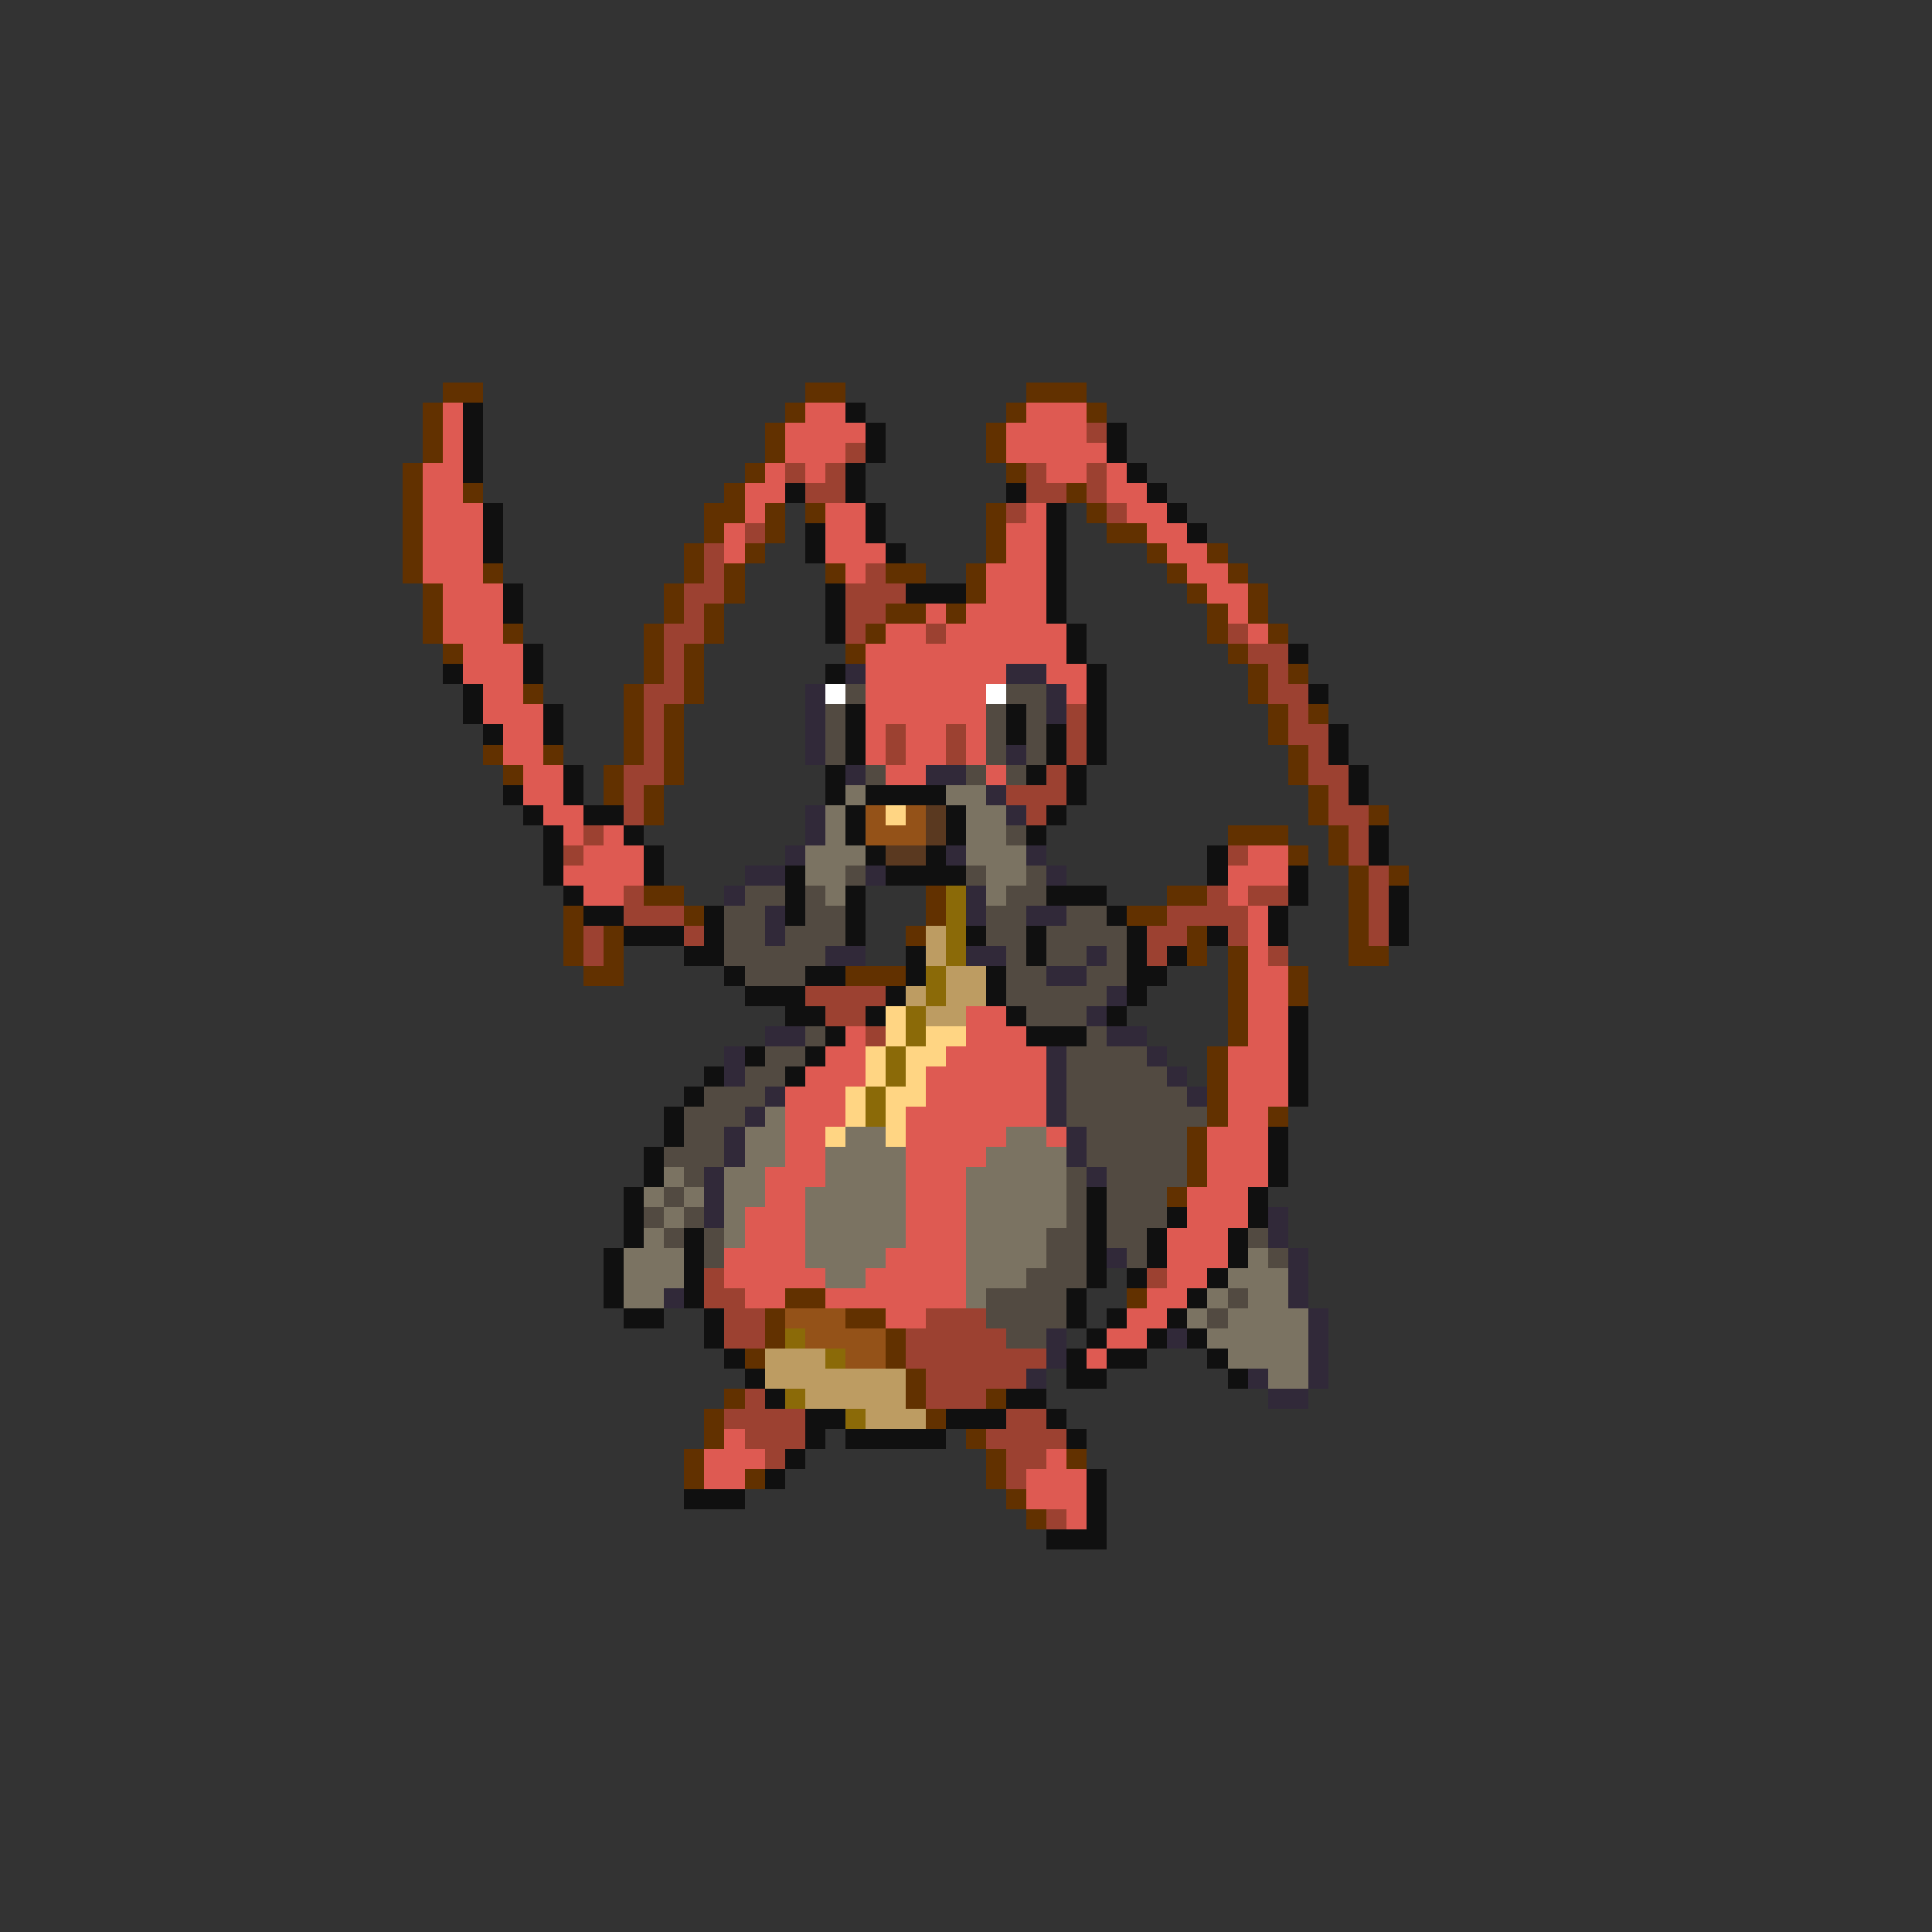 <svg xmlns="http://www.w3.org/2000/svg" viewBox="0 -0.5 96 96" shape-rendering="crispEdges">
<rect x="0" y="-0.5" width="96" height="96" fill="#333333" stroke="none"/>
<path stroke="#623100" d="M22 19h2M40 19h2M51 19h3M21 20h1M39 20h1M50 20h1M54 20h1M21 21h1M38 21h1M49 21h1M21 22h1M38 22h1M49 22h1M20 23h1M37 23h1M50 23h1M20 24h1M23 24h1M36 24h1M53 24h1M20 25h1M35 25h2M38 25h1M40 25h1M49 25h1M54 25h1M20 26h1M35 26h1M38 26h1M49 26h1M55 26h2M20 27h1M34 27h1M37 27h1M49 27h1M57 27h1M60 27h1M20 28h1M24 28h1M34 28h1M36 28h1M41 28h1M44 28h2M48 28h1M58 28h1M61 28h1M21 29h1M33 29h1M36 29h1M48 29h1M59 29h1M62 29h1M21 30h1M33 30h1M35 30h1M44 30h2M47 30h1M60 30h1M62 30h1M21 31h1M25 31h1M32 31h1M35 31h1M43 31h1M60 31h1M63 31h1M22 32h1M32 32h1M34 32h1M42 32h1M61 32h1M32 33h1M34 33h1M62 33h1M64 33h1M26 34h1M31 34h1M34 34h1M62 34h1M31 35h1M33 35h1M63 35h1M65 35h1M31 36h1M33 36h1M63 36h1M24 37h1M27 37h1M31 37h1M33 37h1M64 37h1M25 38h1M30 38h1M33 38h1M64 38h1M30 39h1M32 39h1M65 39h1M32 40h1M65 40h1M68 40h1M61 41h3M66 41h1M64 42h1M66 42h1M67 43h1M69 43h1M32 44h2M46 44h1M58 44h2M67 44h1M28 45h1M34 45h1M46 45h1M56 45h2M67 45h1M28 46h1M30 46h1M45 46h1M59 46h1M67 46h1M28 47h1M30 47h1M59 47h1M61 47h1M67 47h2M29 48h2M42 48h3M61 48h1M64 48h1M61 49h1M64 49h1M61 50h1M61 51h1M60 52h1M60 53h1M60 54h1M60 55h1M63 55h1M59 56h1M59 57h1M59 58h1M58 59h1M39 64h2M56 64h1M38 65h1M42 65h2M38 66h1M44 66h1M37 67h1M44 67h1M45 68h1M36 69h1M45 69h1M49 69h1M35 70h1M46 70h1M35 71h1M48 71h1M34 72h1M49 72h1M53 72h1M34 73h1M37 73h1M49 73h1M50 74h1M51 75h1" />
<path stroke="#de5a52" d="M22 20h1M40 20h2M51 20h3M22 21h1M39 21h4M50 21h4M22 22h1M39 22h3M50 22h5M21 23h2M38 23h1M40 23h1M52 23h2M55 23h1M21 24h2M37 24h2M55 24h2M21 25h3M37 25h1M41 25h2M51 25h1M56 25h2M21 26h3M36 26h1M41 26h2M50 26h2M57 26h2M21 27h3M36 27h1M41 27h3M50 27h2M58 27h2M21 28h3M42 28h1M49 28h3M59 28h2M22 29h3M49 29h3M60 29h2M22 30h3M46 30h1M48 30h4M61 30h1M22 31h3M44 31h2M47 31h6M62 31h1M23 32h3M43 32h10M23 33h3M43 33h7M52 33h2M24 34h2M43 34h6M53 34h1M24 35h3M43 35h6M25 36h2M43 36h1M45 36h2M48 36h1M25 37h2M43 37h1M45 37h2M48 37h1M26 38h2M44 38h2M49 38h1M26 39h2M27 40h2M28 41h1M30 41h1M29 42h3M62 42h2M28 43h4M61 43h3M29 44h2M61 44h1M62 45h1M62 46h1M62 47h1M62 48h2M62 49h2M48 50h2M62 50h2M42 51h1M48 51h3M62 51h2M41 52h2M47 52h5M61 52h3M40 53h3M46 53h6M61 53h3M39 54h3M46 54h6M61 54h3M39 55h3M45 55h7M61 55h2M39 56h2M45 56h5M52 56h1M60 56h3M39 57h2M45 57h4M60 57h3M38 58h3M45 58h3M60 58h3M38 59h2M45 59h3M59 59h3M37 60h3M45 60h3M59 60h3M37 61h3M45 61h3M58 61h3M36 62h4M44 62h4M58 62h3M36 63h5M43 63h5M58 63h2M37 64h2M41 64h7M57 64h2M44 65h2M56 65h2M55 66h2M54 67h1M36 71h1M35 72h3M52 72h1M35 73h2M51 73h3M51 74h3M53 75h1" />
<path stroke="#101010" d="M23 20h1M42 20h1M23 21h1M43 21h1M55 21h1M23 22h1M43 22h1M55 22h1M23 23h1M42 23h1M56 23h1M39 24h1M42 24h1M50 24h1M57 24h1M24 25h1M43 25h1M52 25h1M58 25h1M24 26h1M40 26h1M43 26h1M52 26h1M59 26h1M24 27h1M40 27h1M44 27h1M52 27h1M52 28h1M25 29h1M41 29h1M45 29h3M52 29h1M25 30h1M41 30h1M52 30h1M41 31h1M53 31h1M26 32h1M53 32h1M64 32h1M22 33h1M26 33h1M41 33h1M54 33h1M23 34h1M54 34h1M65 34h1M23 35h1M27 35h1M42 35h1M50 35h1M54 35h1M24 36h1M27 36h1M42 36h1M50 36h1M52 36h1M54 36h1M66 36h1M42 37h1M52 37h1M54 37h1M66 37h1M28 38h1M41 38h1M51 38h1M53 38h1M67 38h1M25 39h1M28 39h1M41 39h1M43 39h4M53 39h1M67 39h1M26 40h1M29 40h2M42 40h1M47 40h1M52 40h1M27 41h1M31 41h1M42 41h1M47 41h1M51 41h1M68 41h1M27 42h1M32 42h1M43 42h1M46 42h1M60 42h1M68 42h1M27 43h1M32 43h1M39 43h1M44 43h4M60 43h1M64 43h1M28 44h1M39 44h1M42 44h1M52 44h3M64 44h1M69 44h1M29 45h2M35 45h1M39 45h1M42 45h1M55 45h1M63 45h1M69 45h1M31 46h3M35 46h1M42 46h1M48 46h1M51 46h1M56 46h1M60 46h1M63 46h1M69 46h1M34 47h2M45 47h1M51 47h1M56 47h1M58 47h1M36 48h1M40 48h2M45 48h1M49 48h1M56 48h2M37 49h3M44 49h1M49 49h1M56 49h1M39 50h2M43 50h1M50 50h1M55 50h1M64 50h1M41 51h1M51 51h3M64 51h1M37 52h1M40 52h1M64 52h1M35 53h1M39 53h1M64 53h1M34 54h1M64 54h1M33 55h1M33 56h1M63 56h1M32 57h1M63 57h1M32 58h1M63 58h1M31 59h1M54 59h1M62 59h1M31 60h1M54 60h1M58 60h1M62 60h1M31 61h1M34 61h1M54 61h1M57 61h1M61 61h1M30 62h1M34 62h1M54 62h1M57 62h1M61 62h1M30 63h1M34 63h1M54 63h1M56 63h1M60 63h1M30 64h1M34 64h1M53 64h1M59 64h1M31 65h2M35 65h1M53 65h1M55 65h1M58 65h1M35 66h1M54 66h1M57 66h1M59 66h1M36 67h1M53 67h1M55 67h2M60 67h1M37 68h1M53 68h2M61 68h1M38 69h1M50 69h2M40 70h2M47 70h3M52 70h1M40 71h1M42 71h5M53 71h1M39 72h1M38 73h1M54 73h1M34 74h3M54 74h1M54 75h1M52 76h3" />
<path stroke="#9c4131" d="M54 21h1M42 22h1M39 23h1M41 23h1M51 23h1M54 23h1M40 24h2M51 24h2M54 24h1M50 25h1M55 25h1M37 26h1M35 27h1M35 28h1M43 28h1M34 29h2M42 29h3M34 30h1M42 30h2M33 31h2M42 31h1M46 31h1M61 31h1M33 32h1M62 32h2M33 33h1M63 33h1M32 34h2M63 34h2M32 35h1M53 35h1M64 35h1M32 36h1M44 36h1M47 36h1M53 36h1M64 36h2M32 37h1M44 37h1M47 37h1M53 37h1M65 37h1M31 38h2M52 38h1M65 38h2M31 39h1M50 39h3M66 39h1M31 40h1M51 40h1M66 40h2M29 41h1M67 41h1M28 42h1M61 42h1M67 42h1M68 43h1M31 44h1M60 44h1M62 44h2M68 44h1M31 45h3M58 45h4M68 45h1M29 46h1M34 46h1M57 46h2M61 46h1M68 46h1M29 47h1M57 47h1M63 47h1M40 49h4M41 50h2M43 51h1M35 63h1M57 63h1M35 64h2M36 65h2M46 65h3M36 66h2M45 66h5M45 67h7M46 68h5M37 69h1M46 69h3M36 70h4M50 70h2M37 71h3M49 71h4M38 72h1M50 72h2M50 73h1M52 75h1" />
<path stroke="#312939" d="M42 33h1M50 33h2M40 34h1M52 34h1M40 35h1M52 35h1M40 36h1M40 37h1M50 37h1M42 38h1M46 38h2M49 39h1M40 40h1M50 40h1M40 41h1M39 42h1M47 42h1M51 42h1M37 43h2M43 43h1M52 43h1M36 44h1M48 44h1M38 45h1M48 45h1M51 45h2M38 46h1M41 47h2M48 47h2M54 47h1M52 48h2M55 49h1M54 50h1M38 51h2M55 51h2M36 52h1M52 52h1M57 52h1M36 53h1M52 53h1M58 53h1M38 54h1M52 54h1M59 54h1M37 55h1M52 55h1M36 56h1M53 56h1M36 57h1M53 57h1M35 58h1M54 58h1M35 59h1M35 60h1M63 60h1M63 61h1M55 62h1M64 62h1M64 63h1M33 64h1M64 64h1M65 65h1M52 66h1M58 66h1M65 66h1M52 67h1M65 67h1M51 68h1M62 68h1M65 68h1M63 69h2" />
<path stroke="#ffffff" d="M41 34h1M49 34h1" />
<path stroke="#524a41" d="M42 34h1M50 34h2M41 35h1M49 35h1M51 35h1M41 36h1M49 36h1M51 36h1M41 37h1M49 37h1M51 37h1M43 38h1M48 38h1M50 38h1M50 41h1M42 43h1M48 43h1M51 43h1M37 44h2M40 44h1M50 44h2M36 45h2M40 45h2M49 45h2M53 45h2M36 46h2M39 46h3M49 46h2M52 46h4M36 47h5M50 47h1M52 47h2M55 47h1M37 48h3M50 48h2M54 48h2M50 49h5M51 50h3M40 51h1M54 51h1M38 52h2M53 52h4M37 53h2M53 53h5M35 54h3M53 54h6M34 55h3M53 55h7M34 56h2M54 56h5M33 57h3M54 57h5M34 58h1M53 58h1M55 58h4M33 59h1M53 59h1M55 59h3M32 60h1M34 60h1M53 60h1M55 60h3M33 61h1M35 61h1M52 61h2M55 61h2M62 61h1M35 62h1M52 62h2M56 62h1M63 62h1M51 63h3M49 64h4M61 64h1M49 65h4M60 65h1M50 66h2" />
<path stroke="#7b7362" d="M42 39h1M47 39h2M41 40h1M48 40h2M41 41h1M48 41h2M40 42h3M48 42h3M40 43h2M49 43h2M41 44h1M49 44h1M38 55h1M37 56h2M42 56h2M50 56h2M37 57h2M41 57h4M49 57h4M33 58h1M36 58h2M41 58h4M48 58h5M32 59h1M34 59h1M36 59h2M40 59h5M48 59h5M33 60h1M36 60h1M40 60h5M48 60h5M32 61h1M36 61h1M40 61h5M48 61h4M31 62h3M40 62h4M48 62h4M62 62h1M31 63h3M41 63h2M48 63h3M61 63h3M31 64h2M48 64h1M60 64h1M62 64h2M59 65h1M61 65h4M60 66h5M61 67h4M63 68h2" />
<path stroke="#945218" d="M43 40h1M45 40h1M43 41h3M39 65h3M40 66h4M42 67h2" />
<path stroke="#ffd583" d="M44 40h1M44 50h1M44 51h1M46 51h2M43 52h1M45 52h2M43 53h1M45 53h1M42 54h1M44 54h2M42 55h1M44 55h1M41 56h1M44 56h1" />
<path stroke="#5a3920" d="M46 40h1M46 41h1M44 42h2" />
<path stroke="#8b6a08" d="M47 44h1M47 45h1M47 46h1M47 47h1M46 48h1M46 49h1M45 50h1M45 51h1M44 52h1M44 53h1M43 54h1M43 55h1M39 66h1M41 67h1M39 69h1M42 70h1" />
<path stroke="#bd9c62" d="M46 46h1M46 47h1M47 48h2M45 49h1M47 49h2M46 50h2M38 67h3M38 68h7M40 69h5M43 70h3" />
</svg>